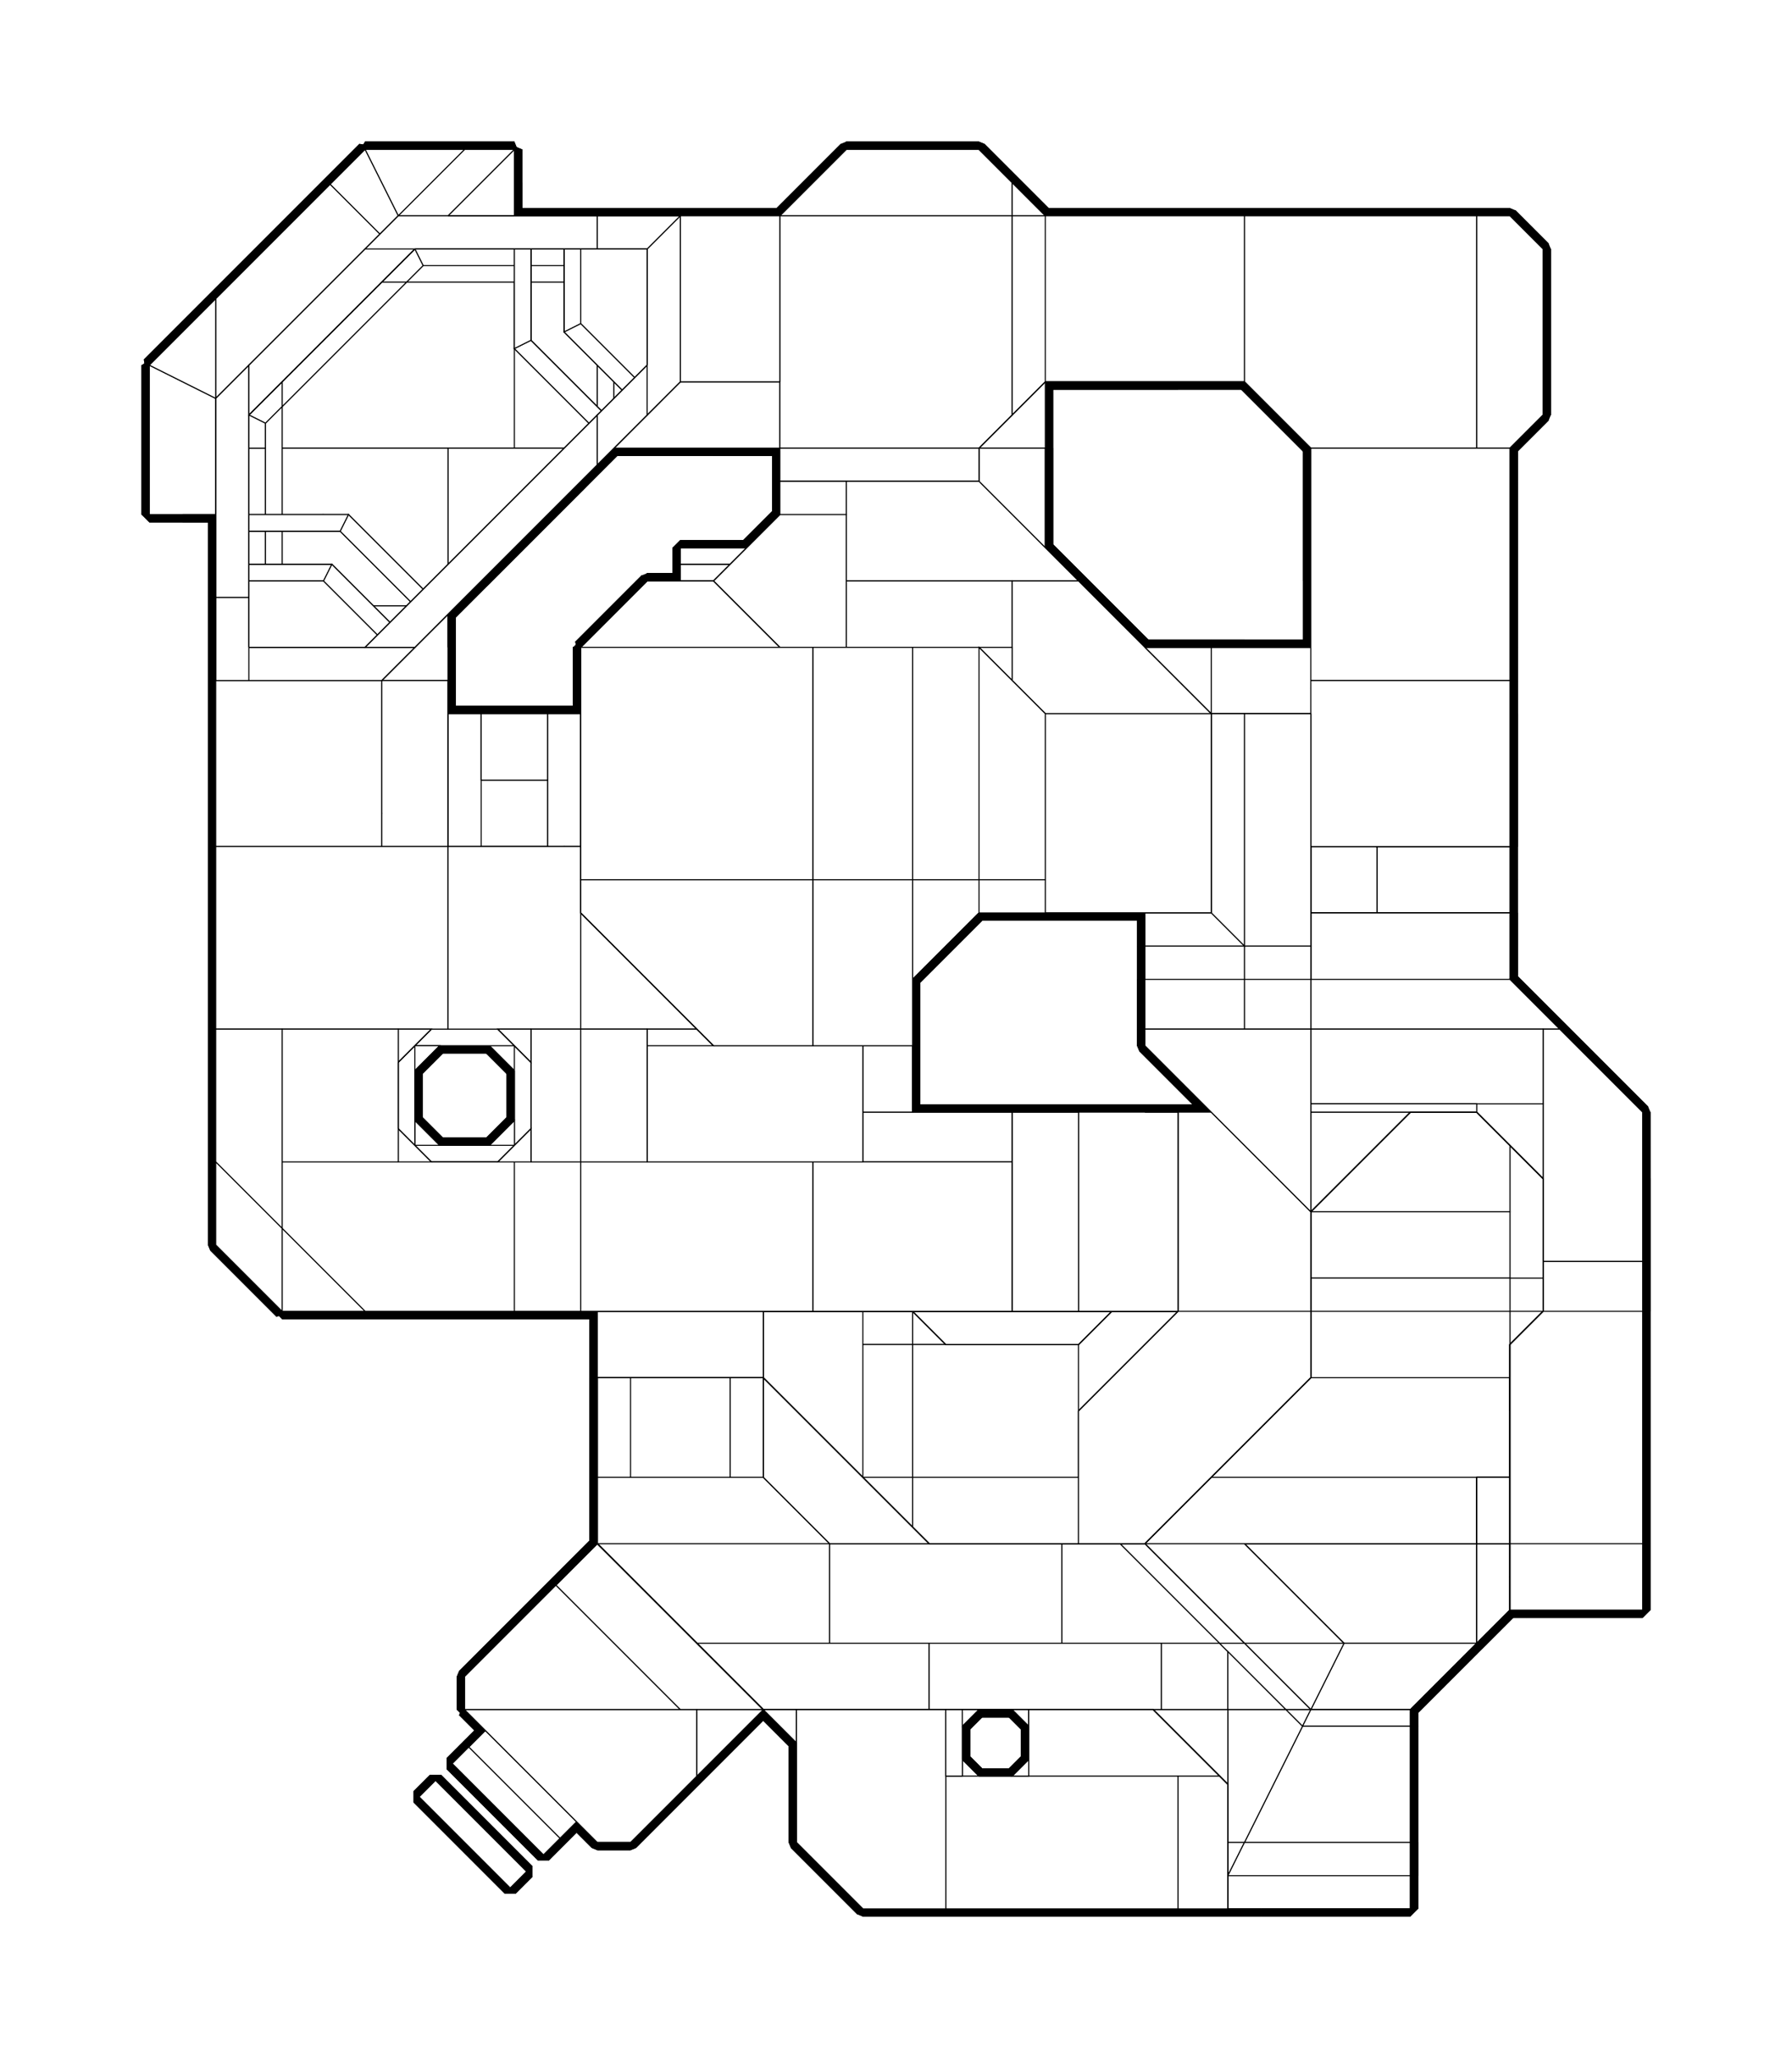 <?xml version="1.0" encoding="utf-8" ?>
<svg baseProfile="tiny" height="100%" version="1.2" viewBox="-496.0 -1040.0 1728.0 1984.0" width="100%" xmlns="http://www.w3.org/2000/svg" xmlns:ev="http://www.w3.org/2001/xml-events" xmlns:xlink="http://www.w3.org/1999/xlink"><defs><g id="bsp_ref"><polygon points="128,160 128,32 192,32 320,32 336,32 336,256 128,256" /><polygon points="336,256 336,384 336,448 192,448 128,384 128,256" /><polygon points="704,448 704,384 832,384 928,384 928,480 928,544 800,544" /><polygon points="560,448 416,448 336,448 336,384 544,384 560,384" /><polygon points="608,384 704,384 704,448 608,448 560,448 560,384" /><polygon points="992,480 928,544 928,480" /><polygon points="960,384 992,384 1024,384 1024,480 992,480 928,480 928,384" /><polygon points="384,256 416,256 544,256 544,384 336,384 336,256" /><polygon points="384,256 384,224 416,256" /><polygon points="560,384 544,384 544,256 608,192 608,320 608,384" /><polygon points="336,32 384,32 384,64 384,224 384,256 336,256" /><polygon points="960,320 992,352 992,384 960,384" /><polygon points="992,384 992,352 1024,352 1024,384" /><polygon points="608,320 608,192 608,96 832,96 832,320" /><polygon points="832,384 704,384 608,384 608,320 832,320" /><polygon points="864,96 960,192 960,320 832,320 832,96" /><polygon points="960,320 960,384 928,384 832,384 832,320" /><polygon points="960,320 960,320 992,352 992,352" /><polygon points="832,96 608,96 608,96 768,96 832,96" /><polygon points="1024,384 1024,352 1024,352 1024,480 1024,480" /><polygon points="704,448 704,448 608,448 608,448" /><polygon points="992,480 992,480 928,544 928,544" /><polygon points="128,32 128,32 128,0" /><polygon points="128,160 128,256 128,384 128,384 128,160" /><polygon points="384,64 384,64 384,224 384,224" /><polygon points="192,32 192,0 320,0 320,32" /><polygon points="128,32 128,0 192,0 192,32" /><polygon points="560,448 608,448 608,448 416,448 416,448" /><polygon points="128,160 128,32 128,0 192,0 320,0 336,0 336,256 336,384 336,448 192,448 128,384" /><polygon points="336,384 336,256 336,0 320,0 192,0 128,0 128,32 128,160 128,384 192,448 336,448" /><polygon points="928,544 800,544 704,448 928,448" /><polygon points="704,448 800,544 928,544 928,448" /><polygon points="416,448 608,448 704,448 928,448 928,384 608,384 544,384 336,384 336,448" /><polygon points="544,384 608,384 928,384 928,448 704,448 608,448 416,448 336,448 336,384" /><polygon points="992,480 992,384 960,384 928,384 928,448 928,544" /><polygon points="928,448 928,384 960,384 992,384 992,480 928,544" /><polygon points="416,256 384,256 336,256 336,384 544,384 544,256" /><polygon points="336,384 336,256 384,256 416,256 544,256 544,384" /><polygon points="416,256 384,224 384,256" /><polygon points="384,256 384,224 416,256" /><polygon points="544,384 544,256 608,192 608,384" /><polygon points="608,384 608,192 544,256 544,384" /><polygon points="384,224 384,64 384,32 384,0 336,0 336,256 384,256" /><polygon points="336,0 384,0 384,32 384,64 384,224 384,256 336,256" /><polygon points="992,384 992,352 1008,352 1008,480 992,480" /><polygon points="1008,352 992,352 992,384 992,480 1008,480" /><polygon points="992,384 992,352 960,320 960,384" /><polygon points="960,320 992,352 992,384 960,384" /><polygon points="928,384 960,384 960,320 960,192 864,96 832,96 768,96 608,96 608,192 608,384" /><polygon points="768,96 832,96 864,96 960,192 960,320 960,384 928,384 608,384 608,192 608,96" /><polygon points="1008,352 1008,352 1024,352 1024,352" /><polygon points="992,352 992,352 1008,352 1008,352" /><polygon points="1024,480 1024,480 1008,480 1008,480" /><polygon points="1008,352 1008,352 1008,480 1008,480" /><polygon points="1024,352 1024,352 1024,480 1024,480" /><polygon points="992,480 992,480 960,512 928,544 928,544 928,544" /><polygon points="704,448 704,448 608,448 608,448" /><polygon points="608,448 608,448 416,448 416,448" /><polygon points="384,64 384,32 384,32 384,224 384,224" /><polygon points="768,96 608,96 608,96 768,96" /><polygon points="128,160 128,384 128,384 128,160" /><polygon points="608,96 608,96 608,192 608,192" /><polygon points="1008,352 1024,352 1024,352 992,352 992,352" /><polygon points="960,320 960,320 960,192 960,192" /><polygon points="864,96 864,96 832,96 832,96" /><polygon points="960,192 960,192 864,96 864,96" /><polygon points="800,544 800,544 928,544 928,544" /><polygon points="704,448 704,448 800,544 800,544" /><polygon points="1008,480 992,480 992,480 1024,480 1024,480" /><polygon points="128,32 128,32 128,160 128,160" /><polygon points="544,256 544,256 416,256 416,256" /><polygon points="384,64 384,64 384,32 384,32" /><polygon points="384,32 384,32 384,0" /><polygon points="608,192 608,192 544,256 544,256" /><polygon points="416,256 416,256 384,224 384,224" /><polygon points="336,0 384,0 384,32 336,32 320,32 320,0" /><polygon points="416,448 336,448 192,448 192,448 336,448 416,448" /><polygon points="128,384 128,384 192,448 192,448" /><polygon points="800,544 800,544 928,544 928,544" /><polygon points="960,320 960,320 960,192 960,192" /><polygon points="960,320 960,320 960,320 992,352 992,352 960,320" /><polygon points="416,448 192,448 192,448 336,448 416,448" /><polygon points="608,448 608,448 416,448 416,448" /><polygon points="864,96 864,96 832,96 768,96 768,96" /><polygon points="960,192 960,192 864,96 864,96" /><polygon points="384,32 384,32 384,192 384,224 384,224" /><polygon points="768,96 608,96 608,96 640,96 768,96" /><polygon points="608,96 608,96 608,192 608,192" /><polygon points="544,256 544,256 416,256 416,256" /><polygon points="416,256 416,256 384,224 384,224" /><polygon points="608,192 608,192 544,256 544,256" /><polygon points="128,32 128,32 128,160 128,160" /><polygon points="128,160 128,384 128,384 128,224 128,192 128,160" /><polygon points="128,384 128,384 192,448 192,448" /><polygon points="704,448 800,544 704,544 608,448" /><polygon points="704,448 704,448 800,544 800,544" /><polygon points="928,544 864,608 768,608 800,544" /><polygon points="800,544 768,608 704,544" /><polygon points="768,608 768,608 704,544 704,544" /><polygon points="128,-48 128,-96 192,-96 192,0 128,0" /><polygon points="992,352 992,480 1008,480 1008,352" /><polygon points="144,-128 128,-96 64,-160 96,-176" /><polygon points="96,-384 96,-224 96,-176 64,-160 64,-192 64,-320 64,-352 64,-384" /><polygon points="64,-416 96,-400 96,-384 64,-384" /><polygon points="64,-416 128,-480 144,-448 96,-400" /><polygon points="160,-480 160,-496 288,-496 288,-480" /><polygon points="160,-496 160,-512 288,-512 288,-496" /><polygon points="352,-448 320,-448 144,-448 128,-480 160,-480 288,-480 320,-480 352,-480" /><polygon points="384,-480 368,-448 352,-448 352,-480" /><polygon points="352,-96 320,-96 192,-96 128,-96 144,-128 320,-128 352,-128" /><polygon points="368,-128 384,-96 352,-96 352,-128" /><polygon points="448,-384 448,-160 416,-176 416,-224 416,-384" /><polygon points="416,-400 448,-416 448,-384 416,-384" /><polygon points="416,-176 448,-160 384,-96 368,-128" /><polygon points="96,-224 96,-384 96,-400 144,-448 320,-448 320,-224" /><polygon points="320,-128 144,-128 96,-176 96,-224 320,-224" /><polygon points="416,-400 416,-384 416,-224 320,-224 320,-448 352,-448 368,-448" /><polygon points="416,-224 416,-176 368,-128 352,-128 320,-128 320,-224" /><polygon points="384,-480 448,-416 416,-400 368,-448" /><polygon points="160,-512 160,-496 160,-496 160,-512" /><polygon points="160,-496 160,-480 160,-480 160,-480 160,-496" /><polygon points="448,-416 448,-416 448,-384 448,-384" /><polygon points="288,-496 288,-512 288,-512 288,-496" /><polygon points="192,-96 320,-96 320,0 192,0" /><polygon points="320,-96 352,-96 384,-96 384,-32 384,0 336,0 320,0" /><polygon points="384,-96 384,-96 384,-96 384,-32 384,-32" /><polygon points="64,-160 -64,-160 -64,-192 64,-192" /><polygon points="64,-320 -64,-320 -64,-352 64,-352" /><polygon points="64,-192 -64,-192 -64,-320 64,-320" /><polygon points="1008,480 1008,480 992,480 992,480" /><polygon points="992,352 992,352 1008,352 1008,352" /><polygon points="992,480 992,352 1008,352 1008,480" /><polygon points="992,480 992,480 992,352 992,352" /><polygon points="1008,352 1008,352 1008,480 1008,480" /><polygon points="128,-480 128,-480 64,-416 64,-416" /><polygon points="384,-480 384,-480 352,-480 320,-480 320,-480" /><polygon points="448,-416 448,-416 448,-384 448,-384" /><polygon points="448,-384 448,-160 448,-160 448,-384" /><polygon points="448,-416 448,-416 384,-480 384,-480" /><polygon points="160,-496 160,-480 288,-480 288,-496" /><polygon points="56,-784 72,-768 0,-768 -104,-768 -88,-784" /><polygon points="56,-784 64,-800 96,-768 72,-768" /><polygon points="0,-800 64,-800 56,-784 -88,-784 -96,-800" /><polygon points="-128,-768 -96,-800 -88,-784 -104,-768" /><polygon points="96,-768 64,-800 64,-800" /><polygon points="0,-608 -64,-608 -224,-608 -224,-648 -104,-768 0,-768" /><polygon points="72,-768 80,-760 80,-616 72,-608 64,-608 0,-608 0,-768" /><polygon points="96,-768 80,-760 72,-768" /><polygon points="80,-616 96,-608 72,-608" /><polygon points="80,-760 96,-768 96,-608 80,-616" /><polygon points="-224,-672 -128,-768 -104,-768 -224,-648" /><polygon points="96,-768 96,-768 224,-768" /><polygon points="64,-160 64,-160 128,-96 128,-96" /><polygon points="384,-96 384,-96 448,-160 448,-160 448,-160" /><polygon points="160,-480 160,-480 128,-480 128,-480 128,-480" /><polygon points="992,480 992,480 1008,480 1008,480" /><polygon points="1024,352 1008,352 1008,480 1024,480" /><polygon points="1008,352 992,352 992,480 1008,480" /><polygon points="1008,352 1008,352 1008,480 1008,480" /><polygon points="992,480 960,512 960,512" /><polygon points="960,512 960,512 960,512 928,544 928,544" /><polygon points="960,288 960,320 960,320 960,192 960,192" /><polygon points="992,352 960,320 960,512 992,480" /><polygon points="416,448 384,448 336,448 192,448 192,448 416,448" /><polygon points="768,160 768,96 768,96 768,112 768,144 768,160" /><polygon points="960,288 768,288 768,288 960,288" /><polygon points="864,96 864,96 768,96 768,96" /><polygon points="960,192 864,96 768,96 768,160 768,224 768,288 960,288" /><polygon points="960,192 960,192 864,96 864,96" /><polygon points="384,32 384,32 384,144 384,192" /><polygon points="416,448 608,448 608,384 544,384 384,384 384,448" /><polygon points="608,448 672,384 608,384" /><polygon points="416,256 384,224 384,256" /><polygon points="544,384 544,256 416,256 384,256 384,384" /><polygon points="608,384 672,384 768,288 768,224 608,224 576,224 544,256 544,384" /><polygon points="768,224 768,160 640,160 608,160 608,192 608,224" /><polygon points="576,224 608,224 608,192" /><polygon points="576,224 544,256 416,256 384,224" /><polygon points="640,160 640,96 608,96 608,160" /><polygon points="640,96 640,160 640,160 640,144 640,112 640,96" /><polygon points="416,256 544,256 544,256 416,256" /><polygon points="608,160 608,96 608,96 608,192 608,192" /><polygon points="544,256 544,256 416,256 416,256" /><polygon points="416,256 416,256 384,224 384,224" /><polygon points="576,224 608,192 608,192 544,256 544,256" /><polygon points="128,-96 128,-96 128,-48 128,-48" /><polygon points="128,-48 128,-48 128,0 128,32 128,32 128,32 128,32 128,0 128,-32 128,-48" /><polygon points="128,32 128,32 128,160 128,160" /><polygon points="336,384 336,256 336,224 128,224 128,384 192,448 336,448" /><polygon points="384,384 336,384 336,448 384,448" /><polygon points="352,192 128,192 128,224 336,224 352,224" /><polygon points="384,224 384,192 352,192 352,224" /><polygon points="384,224 352,224 336,224 336,256 384,256" /><polygon points="384,256 336,256 336,384 384,384" /><polygon points="384,192 384,144 352,144 352,192" /><polygon points="128,384 128,384 192,448 192,448" /><polygon points="96,-608 64,-576 64,-600 72,-608" /><polygon points="72,-608 64,-600 64,-608" /><polygon points="64,-576 -32,-480 -64,-448 -64,-472 64,-600" /><polygon points="64,-600 -64,-472 -64,-608 0,-608 64,-608" /><polygon points="64,-576 64,-576 -32,-480 -32,-480" /><polygon points="-64,-472 -80,-456 -224,-456 -224,-608 -64,-608" /><polygon points="-64,-448 -80,-456 -64,-472" /><polygon points="-224,-456 -80,-456 -80,-384 -80,-232 -224,-232" /><polygon points="-80,-232 -80,-168 -88,-160 -224,-160 -224,-232" /><polygon points="-64,-384 -64,-352 -64,-320 -64,-192 -64,-160 -80,-168 -80,-232 -80,-384" /><polygon points="-80,-456 -64,-448 -64,-416 -64,-384 -80,-384" /><polygon points="-80,-168 -64,-160 -88,-160" /><polygon points="-224,-112 -224,-128 -96,-128 -96,-112" /><polygon points="-224,-128 -216,-144 -104,-144 -96,-128" /><polygon points="-64,-160 -96,-128 -104,-144 -88,-160" /><polygon points="-224,-152 -216,-144 -224,-128" /><polygon points="-88,-160 -104,-144 -216,-144 -224,-152 -224,-160" /><polygon points="-96,-128 -96,-128 -96,-112 -96,-112" /><polygon points="-224,-112 -224,-96 -224,-96 -224,-112" /><polygon points="-224,-96 -224,-112 -96,-112 -96,-96" /><polygon points="-256,-384 -256,-160 -256,-160 -256,-384" /><polygon points="-256,-160 -240,-168 -224,-152 -224,-128" /><polygon points="-240,-384 -240,-456 -224,-456 -224,-232 -240,-232" /><polygon points="-224,-232 -224,-160 -224,-152 -240,-168 -240,-232" /><polygon points="-256,-640 -224,-672 -224,-648 -240,-632" /><polygon points="-240,-384 -240,-232 -240,-168 -256,-160 -256,-384" /><polygon points="-240,-608 -240,-456 -240,-384 -256,-384 -256,-544 -256,-608" /><polygon points="-256,-640 -240,-632 -240,-608 -256,-608" /><polygon points="-224,-608 -224,-456 -240,-456 -240,-608 -240,-632 -224,-648" /><polygon points="160,-480 160,-480 160,-496 160,-496" /><polygon points="288,-496 288,-496 288,-480 288,-480" /><polygon points="160,-480 160,-496 288,-496 288,-480" /><polygon points="288,-480 288,-480 160,-480 160,-480" /><polygon points="160,-496 160,-496 288,-496 288,-496" /><polygon points="384,-480 384,-480 320,-480 320,-480" /><polygon points="384,-480 392,-496 390,-480" /><polygon points="448,-384 448,-200 448,-160 448,-160 448,-160 448,-384" /><polygon points="448,-200 448,-384 448,-416 464,-424 464,-384 464,-200" /><polygon points="384,-480 390,-480 408,-480 448,-440 448,-416" /><polygon points="448,-416 448,-416 384,-480 384,-480" /><polygon points="-96,-800 -96,-800 -128,-768 -224,-672 -256,-640 -256,-640" /><polygon points="64,-800 64,-800 0,-800 0,-800" /><polygon points="0,-800 0,-800 -96,-800 -96,-800" /><polygon points="-256,-640 -256,-544 -272,-544 -272,-624" /><polygon points="960,320 960,320 960,384 960,448 960,512 960,512" /><polygon points="384,-96 384,-96 384,-96 384,-32 384,-32 384,-32 384,-32 384,-32" /><polygon points="-256,-384 -256,-160 -256,-160 -256,-384" /><polygon points="-256,-544 -256,-544 -272,-544" /><polygon points="-256,-544 -256,-544 -256,-384 -256,-384" /><polygon points="-256,-640 -256,-640 -256,-608 -256,-544 -256,-544" /><polygon points="-256,-160 -256,-160 -224,-128" /><polygon points="-96,-800 -104,-816 -80,-816" /><polygon points="320,-496 320,-480 320,-480 320,-520" /><polygon points="320,-496 320,-520 320,-528" /><polygon points="392,-496 408,-480 390,-480" /><polygon points="392,-496 408,-528 424,-512 456,-480 448,-480 408,-480" /><polygon points="392,-496 384,-480 320,-480 320,-496" /><polygon points="448,-440 464,-424 448,-416" /><polygon points="464,-384 464,-424 496,-428 496,-384" /><polygon points="464,-160 448,-160 448,-200 464,-200" /><polygon points="464,-424 496,-440 496,-428" /><polygon points="448,-440 408,-480 448,-480" /><polygon points="0,-816 0,-800 -96,-800 -80,-816" /><polygon points="0,-896 0,-816 -80,-816" /><polygon points="0,-896 0,-896 0,-896 0,-832 0,-816" /><polygon points="0,-800 0,-800 0,-816" /><polygon points="0,-800 0,-800 48,-800 64,-800 64,-800 0,-800" /><polygon points="992,96 1088,96 1088,128 1088,192 1088,224 992,224" /><polygon points="384,0 384,32 384,32 384,32 384,32 384,0 384,-32 384,-32 384,-32" /><polygon points="768,96 768,96 640,96 640,96" /><polygon points="640,144 640,160 768,160 768,144" /><polygon points="640,96 640,112 768,112 768,96" /><polygon points="640,160 640,160 768,160 768,160" /><polygon points="128,-48 128,-48 128,-72 128,-96 128,-96 128,-48" /><polygon points="192,0 160,-32 128,-32 128,0" /><polygon points="352,0 384,0 384,-32 352,-32 320,0" /><polygon points="352,0 320,0 192,0 128,0 128,32 352,32" /><polygon points="384,32 384,0 352,0 352,32" /><polygon points="352,-32 352,-32 320,0 320,0" /><polygon points="192,0 320,0 320,0 192,0" /><polygon points="128,144 128,32 128,32 128,160 128,192" /><polygon points="352,32 128,32 128,144 352,144" /><polygon points="384,144 384,32 352,32 352,144" /><polygon points="352,144 128,144 128,192 352,192" /><polygon points="-272,-544 -256,-544 -256,-544 -256,-544 -288,-544 -288,-544" /><polygon points="-288,-544 -272,-544 -288,-544" /><polygon points="-272,-624 -272,-544 -288,-544 -288,-608" /><polygon points="-112,-832 -104,-816 -272,-648 -288,-656" /><polygon points="0,-896 -80,-816 -104,-816 -112,-832 -48,-896" /><polygon points="-288,-656 -272,-648 -272,-624 -288,-608" /><polygon points="-104,-816 -96,-800 -256,-640 -272,-648" /><polygon points="-272,-648 -256,-640 -272,-624" /><polygon points="-144,-896 -112,-832 -288,-656 -288,-752" /><polygon points="-112,-832 -144,-896 -48,-896" /><polygon points="-352,-544 -352,-688 -288,-656 -288,-608 -288,-544" /><polygon points="-288,-656 -352,-688 -288,-752" /><polygon points="-224,-128 -224,-112 -96,-112 -96,-128" /><polygon points="0,-896 0,-896 -48,-896 -144,-896 -144,-896" /><polygon points="-352,-688 -352,-688 -352,-544 -352,-544" /><polygon points="-144,-896 -144,-896 -288,-752 -352,-688 -352,-688" /><polygon points="768,608 768,608 864,608 864,608" /><polygon points="192,-608 192,-608 224,-608" /><polygon points="192,-608 192,-608 192,-608 160,-608 160,-608 192,-608" /><polygon points="640,-672 512,-672 512,-768 512,-832 544,-832 704,-832 704,-672" /><polygon points="320,-832 320,-768 256,-768" /><polygon points="320,-832 512,-832 512,-768 320,-768" /><polygon points="512,-768 512,-672 512,-608 448,-608 320,-608 320,-768" /><polygon points="256,-768 320,-768 320,-608 256,-608 240,-608 240,-768" /><polygon points="224,-608 224,-768 240,-768 240,-608" /><polygon points="224,-768 224,-608 192,-608 160,-608 96,-608 96,-768" /><polygon points="64,-352 64,-416 64,-416 64,-416 64,-384 64,-352" /><polygon points="768,-416 800,-416 928,-416 960,-416 960,-320 960,-192 768,-192" /><polygon points="960,-192 960,-96 768,-96 768,-160 768,-192" /><polygon points="768,-160 768,-160 672,-160 672,-160" /><polygon points="496,-160 488,-160 464,-160" /><polygon points="448,-160 448,-160 464,-160 488,-160" /><polygon points="496,-245.333 496,-384 496,-428 496,-440 554.667,-469.333 608,-416 608,-245.333" /><polygon points="608,-192 608,-160 496,-160 496,-245.333 608,-245.333" /><polygon points="704,-416 768,-416 768,-192 608,-192 608,-245.333 608,-416" /><polygon points="768,-192 768,-160 672,-160 608,-160 608,-192" /><polygon points="456,-480 424,-512 512,-512 554.667,-469.333 496,-440" /><polygon points="408,-528 448,-608 512,-608 512,-512 424,-512" /><polygon points="448,-608 408,-528 320,-528 320,-608" /><polygon points="554.667,-469.333 512,-512 512,-512 608,-416 608,-416" /><polygon points="408,-528 392,-496 320,-496 320,-528" /><polygon points="496,-245.333 496,-160 464,-160 464,-200 464,-384 496,-384" /><polygon points="456,-480 496,-440 464,-424 448,-440 448,-480" /><polygon points="320,-480 320,-480 320,-480 320,-480 288,-480 288,-480" /><polygon points="288,-480 288,-480 288,-496 288,-496" /><polygon points="288,-496 288,-512 160,-512 160,-496" /><polygon points="192,-480 256,-480 288,-480 288,-496 160,-496 160,-480" /><polygon points="160,-496 160,-496 288,-496 288,-496" /><polygon points="288,-496 288,-496 160,-496 160,-496" /><polygon points="288,-512 288,-512 160,-512 160,-512" /><polygon points="992,192 992,96 992,96 992,224 992,224" /><polygon points="960,512 960,512 928,544 928,544" /><polygon points="960,320 960,320 960,320 960,288 960,288" /><polygon points="992,192 992,224 960,224 960,192" /><polygon points="960,224 992,224 960,256" /><polygon points="960,128 960,64 992,96 992,192 960,192" /><polygon points="768,112 768,128 768,144 768,144 768,112" /><polygon points="960,-96 960,64 960,128 768,128 768,112 768,96 768,32 768,-32 768,-96" /><polygon points="960,128 960,192 768,192 768,160 768,144 768,128" /><polygon points="960,224 768,224 768,192 960,192" /><polygon points="768,288 768,224 960,224 960,256 960,288" /><polygon points="928,384 928,448 960,448 960,384" /><polygon points="768,288 768,288 672,384 608,448 608,448" /><polygon points="608,32 384,32 384,32 608,32" /><polygon points="608,160 384,160 384,72 384,32 608,32" /><polygon points="640,32 640,96 640,112 640,144 640,160 608,160 608,32" /><polygon points="640,160 640,144 768,144 768,160" /><polygon points="640,96 640,32 704,32 768,32 768,96" /><polygon points="640,112 640,96 768,96 768,112" /><polygon points="608,224 576,224 384,224 384,184 384,160 608,160" /><polygon points="640,160 768,160 768,192 768,224 704,224 608,224 608,160" /><polygon points="544,256 576,224 384,224 416,256" /><polygon points="704,224 704,224 608,224 608,224" /><polygon points="576,224 576,224 384,224 384,224" /><polygon points="640,144 640,112 640,112 640,144" /><polygon points="768,112 768,112 640,112 640,112" /><polygon points="640,144 640,144 768,144 768,144" /><polygon points="384,224 384,224 416,256 416,256" /><polygon points="544,256 544,256 576,224 576,224" /><polygon points="128,-32 128,-32 128,-48 128,-48 128,-32" /><polygon points="352,-32 352,-32 384,-32 384,-32" /><polygon points="352,-32 352,-32 336,-16 320,0 320,0 320,0" /><polygon points="192,0 320,0 320,32 192,32" /><polygon points="128,-32 128,-32 160,-32 160,-32" /><polygon points="160,-32 160,-32 192,0 192,0" /><polygon points="336,48 360,72 336,72" /><polygon points="336,72 360,72 384,72 384,160 384,184 344,184 336,184" /><polygon points="192,32 320,32 336,48 336,72 336,184 192,184" /><polygon points="336,184 344,184 344,184 336,184 256,184 240,184 192,184 192,184" /><polygon points="704,544 608,448 608,448 608,448 704,544" /><polygon points="-64,-352 -64,-352 -64,-384 -64,-416 -64,-416" /><polygon points="64,-352 64,-352 -64,-352 -64,-352" /><polygon points="864,608 864,608 928,544 928,544 928,544" /><polygon points="768,608 768,608 704,544 704,544" /><polygon points="-352,-544 -352,-544 -288,-544 -288,-544 -288,-544 -320,-544 -352,-544" /><polygon points="-224,-112 -224,-112 -224,-128 -224,-128" /><polygon points="-96,-128 -96,-128 -96,-112 -96,-112" /><polygon points="-224,-112 -224,-128 -96,-128 -96,-112" /><polygon points="-224,-128 -224,-128 -96,-128 -96,-128" /><polygon points="-96,-112 -96,-112 -224,-112 -224,-112" /><polygon points="768,-480 768,-608 800,-608 800,-416 768,-416" /><polygon points="512,-512 512,-512 512,-608 512,-608" /><polygon points="704,-416 704,-416 608,-416 608,-416" /><polygon points="512,-512 512,-512 608,-416 608,-416" /><polygon points="960,448 960,448 960,512 960,512 960,512 960,448" /><polygon points="960,448 960,448 928,448 928,448" /><polygon points="928,448 928,384 960,384 960,448" /><polygon points="928,384 928,384 960,384 960,384" /><polygon points="928,448 928,448 928,384 928,384" /><polygon points="64,-576 64,-576 -32,-480 -32,-480" /><polygon points="768,608 768,608 864,608 864,608" /><polygon points="616,608 616,608 528,608 528,608" /><polygon points="0,-896 0,-896 0,-864 0,-832 0,-832" /><polygon points="704,-768 704,-672 704,-672 704,-832 704,-832" /><polygon points="704,-672 704,-672 704,-672 704,-672 640,-672 640,-672 640,-672 704,-672" /><polygon points="64,-384 64,-352 64,-160 64,-160 64,-384" /><polygon points="64,-384 64,-416 64,-416 64,-352 64,-352" /><polygon points="528,448 304,448 304,448 400,448 528,448" /><polygon points="768,224 768,224 768,288 768,288" /><polygon points="768,288 768,288 608,448 608,448" /><polygon points="704,224 704,224 640,224 608,224 608,224" /><polygon points="608,224 384,224 384,224 576,224 608,224" /><polygon points="768,224 768,224 704,224 704,224 704,224 768,224" /><polygon points="80,448 80,384 112,384 208,384 240,384 304,448" /><polygon points="680,544 584,448 608,448 704,544" /><polygon points="304,544 176,544 80,448 304,448" /><polygon points="528,544 400,544 304,544 304,448 528,448" /><polygon points="584,448 680,544 624,544 528,544 528,448" /><polygon points="704,544 608,448 608,448 704,544" /><polygon points="-224,-112 -224,-112 -96,-112 -96,-112" /><polygon points="-96,-112 -96,-112 -224,-112 -224,-112" /><polygon points="32,-160 -32,-160 -64,-160 -64,-160 64,-160 64,-160 64,-160" /><polygon points="-64,-416 -64,-416 -64,-384 -64,-384" /><polygon points="-64,-384 -64,-352 -64,-352 -64,-416 -64,-416" /><polygon points="-32,-352 32,-352 64,-352 64,-352 -64,-352 -64,-352" /><polygon points="32,-352 32,-288 32,-224 32,-160 64,-160 64,-352" /><polygon points="-32,-224 -32,-160 32,-160 32,-224" /><polygon points="-32,-288 -32,-224 32,-224 32,-288" /><polygon points="-64,-352 -64,-160 -32,-160 -32,-224 -32,-288 -32,-352" /><polygon points="-32,-352 -32,-288 32,-288 32,-352" /><polygon points="-224,-128 -224,-128 -224,-112 -224,-112" /><polygon points="-96,-128 -64,-160 -96,-160" /><polygon points="-64,-160 -64,-160 -96,-128 -96,-128 -64,-160" /><polygon points="-224,-128 -224,-112 -96,-112 -96,-128" /><polygon points="-224,-128 -96,-128 -96,-160 -224,-160" /><polygon points="-224,-128 -256,-160 -256,-160 -224,-128" /><polygon points="-96,-112 -96,-96 -96,-96 -96,-112" /><polygon points="-224,-112 -224,-96 -96,-96 -96,-112" /><polygon points="-224,-96 -224,-96 -96,-96 -96,-96" /><polygon points="400,608 304,608 240,608 176,544 304,544 400,544" /><polygon points="624,608 616,608 528,608 400,608 400,544 528,544 624,544" /><polygon points="680,544 688,552 688,608 624,608 624,544" /><polygon points="768,608 744,608 688,552 680,544 704,544" /><polygon points="688,552 744,608 688,608" /><polygon points="928,544 864,608 864,608 928,544" /><polygon points="176,544 240,608 176,608 160,608 40,488 80,448" /><polygon points="160,608 -48,608 -48,576 40,488" /><polygon points="40,488 -48,576 -48,576 40,488" /><polygon points="768,608 760,624 744,608" /><polygon points="760,624 768,608 864,608 864,624" /><polygon points="704,736 760,624 864,624 864,736" /><polygon points="744,608 760,624 704,736 688,736 688,680 688,608" /><polygon points="864,624 864,608 864,608 864,632 864,768 864,768 864,736" /><polygon points="272,640 240,608 304,608" /><polygon points="616,608 624,608 688,608 688,680" /><polygon points="176,672 112,736 80,736 60,716 -28,628 -48,608 160,608 176,608" /><polygon points="240,608 176,672 176,608" /><polygon points="688,736 688,768 688,768" /><polygon points="704,736 688,768 688,736" /><polygon points="688,768 704,736 864,736 864,768" /><polygon points="-44,644 -28,628 60,716 44,732" /><polygon points="44,732 60,716 60,716 44,732" /><polygon points="-60,660 -44,644 44,732 28,748" /><polygon points="44,732 44,732 28,748 28,748" /><polygon points="-44,644 -60,660 -60,660 -44,644" /><polygon points="112,384 112,384 80,384 80,384" /><polygon points="240,384 240,384 208,384 208,384" /><polygon points="208,384 208,384 112,384 112,384" /><polygon points="736,-832 704,-832 512,-832 512,-832 704,-832 736,-832" /><polygon points="704,-672 704,-672 704,-768 704,-768" /><polygon points="928,-608 800,-608 768,-608 776,-624 944,-624 952,-624 960,-608" /><polygon points="952,-624 976,-648 992,-640 960,-608" /><polygon points="960,-832 992,-800 976,-792 952,-816" /><polygon points="704,-768 704,-832 720,-816 720,-680 704,-672" /><polygon points="944,-624 776,-624 720,-680 720,-816 928,-816 944,-816" /><polygon points="952,-816 976,-792 976,-648 952,-624 944,-624 944,-816" /><polygon points="704,-672 720,-680 776,-624 768,-608" /><polygon points="976,-792 992,-800 992,-640 976,-648" /><polygon points="928,-816 720,-816 704,-832 736,-832 928,-832" /><polygon points="960,-832 952,-816 944,-816 928,-816 928,-832" /><polygon points="64,-416 64,-416 64,-384 64,-384" /><polygon points="64,-384 64,-160 64,-160 64,-384" /><polygon points="960,-608 960,-608 960,-576 960,-544 960,-544" /><polygon points="768,-480 768,-480 768,-544 768,-608 768,-608 768,-480" /><polygon points="768,-480 768,-480 768,-416 768,-416" /><polygon points="800,-608 928,-608 928,-416 800,-416" /><polygon points="928,-608 960,-608 960,-544 960,-416 928,-416" /><polygon points="-256,-384 -256,-160 -256,-160 -256,-384" /><polygon points="-256,-544 -256,-544 -256,-544 -256,-384 -256,-384" /><polygon points="-64,-384 -64,-160 -64,-160 -64,-352 -64,-384" /><polygon points="-64,-416 -64,-416 -64,-384 -64,-384" /><polygon points="-256,-160 -224,-128 -224,-160" /><polygon points="-4,780 12,764 -76,676 -92,692" /><polygon points="-48,-896 0,-896 0,-896 0,-896 -144,-896 -144,-896" /><polygon points="-352,-688 -352,-688 -352,-544 -352,-544" /><polygon points="1088,96 1088,96 1088,128 1088,128 1088,128 1088,96" /><polygon points="-288,-752 -177.608,-862.392 -144,-896 -144,-896 -352,-688 -352,-688" /><polygon points="192,-608 192,-608 224,-608 240,-608 256,-608 256,-608" /><polygon points="512,-608 512,-608 512,-608 512,-672 512,-672" /><polygon points="704,-672 704,-672 768,-608 768,-608" /><polygon points="576,-672 512,-672 512,-672 640,-672 640,-672" /><polygon points="128,-480 128,-480 128,-480 64,-416 64,-416 64,-416 64,-416 64,-416" /><polygon points="960,-320 960,-128 960,-96 960,-96 960,-192 960,-320" /><polygon points="960,-544 960,-352 960,-320 960,-320 960,-416 960,-544" /><polygon points="960,-608 960,-608 960,-576 960,-576" /><polygon points="768,-416 768,-416 768,-416 768,-416 768,-480 768,-480 768,-480 768,-480 768,-416" /><polygon points="768,-128 768,-160 768,-160 768,-96 768,-96" /><polygon points="960,-128 768,-128 768,-96 960,-96" /><polygon points="768,-160 768,-160 736,-160 672,-160 672,-160" /><polygon points="672,-160 448,-160 448,-160 488,-160 496,-160 608,-160 672,-160" /><polygon points="512,-512 512,-512 512,-608 512,-608" /><polygon points="768,-416 768,-416 768,-416 704,-416 704,-416 704,-416" /><polygon points="704,-416 704,-416 608,-416 608,-416" /><polygon points="512,-512 512,-512 544,-480 592,-432 608,-416 608,-416" /><polygon points="256,-480 256,-480 320,-480 320,-480 288,-480 256,-480" /><polygon points="192,-480 256,-480 256,-480 192,-480" /><polygon points="128,-480 128,-480 160,-480 160,-480 160,-480 128,-480" /><polygon points="992,224 992,224 992,224 1088,224 1088,224" /><polygon points="1088,96 1088,96 992,96 992,96 992,96" /><polygon points="960,-96 960,32 960,40 960,64 960,64 960,-96" /><polygon points="960,256 960,256 960,288 960,288" /><polygon points="960,288 960,384 960,384 960,384 960,320 960,288 960,256 960,256" /><polygon points="960,384 960,448 960,448 960,384" /><polygon points="992,96 992,96 960,64 960,64" /><polygon points="960,256 960,256 992,224 992,224" /><polygon points="768,-32 768,-32 768,32 768,32" /><polygon points="768,-96 768,-96 768,-32 768,-32" /><polygon points="768,-32 768,-96 768,-96 768,32 768,32" /><polygon points="768,-96 768,-32 768,32 864,32 928,32 952,32 960,32 960,-96" /><polygon points="960,40 952,32 928,32 960,64" /><polygon points="768,128 864,32 768,32" /><polygon points="952,32 960,40 960,32" /><polygon points="960,64 928,32 928,32 960,64" /><polygon points="384,72 384,184 384,224 384,224 384,32 384,32" /><polygon points="384,32 384,32 384,72 384,72" /><polygon points="384,184 384,184 384,224 384,224 384,224" /><polygon points="640,32 672,32 704,32 704,32 640,32 608,32 608,32" /><polygon points="768,32 768,32 704,32 704,32" /><polygon points="608,32 384,32 384,32 384,32 544,32 608,32" /><polygon points="608,-96 768,-96 768,-32 768,32 704,32 672,32 608,-32" /><polygon points="672,32 672,32 608,-32 608,-32" /><polygon points="640,224 640,224 608,224 608,224" /><polygon points="608,224 384,224 384,224 608,224" /><polygon points="704,32 672,32 640,32 640,224 704,224 768,224 768,128 768,32" /><polygon points="192,0 192,0 192,32 192,32" /><polygon points="320,32 320,32 320,0 320,0" /><polygon points="192,0 192,32 256,32 320,32 320,0" /><polygon points="192,0 192,0 176,-16 160,-32 160,-32 192,0" /><polygon points="80,288 80,224 80,160 112,160 112,384 80,384" /><polygon points="192,160 192,32 192,32 192,184 192,184" /><polygon points="344,184 344,184 384,184 384,184" /><polygon points="192,160 240,160 256,144 256,32 192,32" /><polygon points="192,160 192,184 240,184 240,160" /><polygon points="256,184 256,144 240,160 240,184" /><polygon points="336,184 336,72 336,48 320,32 256,32 256,144 256,184" /><polygon points="336,184 344,184 384,184 384,72 360,72 336,72" /><polygon points="336,72 360,72 336,48" /><polygon points="384,72 384,72 360,72 360,72" /><polygon points="336,48 360,72 360,72 336,48 320,32 320,32" /><polygon points="864,768 864,768 864,736" /><polygon points="688,768 688,768 864,768 864,768" /><polygon points="544,-832 704,-832 704,-832 544,-832" /><polygon points="544,-832 512,-832 512,-768 704,-768 704,-832" /><polygon points="-92,692 -76,676 12,764 -4,780" /><polygon points="-76,676 -76,676 12,764 12,764" /><polygon points="12,764 12,764 -4,780 -4,780" /><polygon points="-4,780 -4,780 -92,692 -92,692" /><polygon points="-92,692 -92,692 -76,676 -76,676" /><polygon points="1088,128 1088,192 1088,192 1088,128" /><polygon points="1088,192 1088,192 1088,224 1088,224 1088,224 1088,192" /><polygon points="512,-832 544,-832 544,-832 512,-832 320,-832 320,-832" /><polygon points="160,-608 96,-608 96,-608 160,-608" /><polygon points="256,-608 256,-608 256,-608 320,-608 320,-608" /><polygon points="192,-608 192,-608 256,-608 256,-608" /><polygon points="512,-768 512,-672 512,-672 512,-768" /><polygon points="512,-608 512,-608 512,-672 512,-672" /><polygon points="512,-768 512,-768 704,-768 704,-768" /><polygon points="512,-672 512,-768 512,-832 320,-832 320,-608 512,-608" /><polygon points="320,-832 256,-768 256,-672 256,-608 320,-608" /><polygon points="48,-720 64,-728 64,-768 64,-800 48,-800" /><polygon points="96,-768 64,-768 64,-728 140,-652 160,-672 160,-768" /><polygon points="64,-800 64,-768 96,-768" /><polygon points="160,-608 192,-608 256,-608 256,-672 160,-672 140,-652 128,-640 96,-608" /><polygon points="140,-652 64,-728 48,-720 128,-640" /><polygon points="160,-768 160,-672 256,-672 256,-768" /><polygon points="48,-720 48,-720 128,-640 128,-640 128,-640" /><polygon points="0,-832 0,-800 0,-800 0,-816 0,-832" /><polygon points="160,-768 256,-768 256,-768 240,-768 224,-768 96,-768 96,-768" /><polygon points="64,-800 96,-768 96,-768 96,-768 64,-800" /><polygon points="320,-832 320,-832 256,-768 256,-768" /><polygon points="64,-384 64,-160 64,-160 64,-224 64,-384" /><polygon points="64,-416 64,-416 64,-416 64,-384 64,-384" /><polygon points="64,-576 64,-576 64,-576 96,-608 96,-608" /><polygon points="64,-416 64,-416 64,-416 64,-416 128,-480 128,-480 128,-480 128,-480 64,-416" /><polygon points="768,-96 768,-96 608,-96 608,-96" /><polygon points="960,-608 960,-608 960,-576 960,-576" /><polygon points="960,-352 960,-224 960,-160 960,-128 960,-320 960,-352" /><polygon points="960,-576 960,-352 960,-352 960,-544 960,-576" /><polygon points="128,-96 64,-160 64,-160 64,-160 64,-160 128,-96" /><polygon points="768,-160 768,-160 768,-128" /><polygon points="832,-352 768,-416 768,-352" /><polygon points="832,-160 832,-224 832,-352 768,-352 768,-160" /><polygon points="960,-352 936,-328 936,-248 960,-224" /><polygon points="832,-352 856,-328 936,-328 960,-352" /><polygon points="856,-328 832,-352 832,-224 856,-248" /><polygon points="960,-224 936,-248 856,-248 832,-224" /><polygon points="832,-224 832,-160 960,-160 960,-224" /><polygon points="768,-96 768,-160 832,-160 960,-160 960,-96" /><polygon points="832,-160 768,-160 768,-160 960,-160 960,-160" /><polygon points="832,-160 768,-160 768,-128 960,-128 960,-160" /><polygon points="264,-432 216,-480 192,-480 256,-416" /><polygon points="440,-480 320,-480 256,-480 216,-480 264,-432 440,-432" /><polygon points="480,-432 592,-432 544,-480 440,-480 440,-432" /><polygon points="480,-432 440,-432 264,-432 256,-416 448,-416 480,-416" /><polygon points="608,-416 592,-432 480,-432 480,-416" /><polygon points="736,-352 672,-352 512,-352 512,-160 672,-160 736,-160" /><polygon points="768,-352 736,-352 736,-160 768,-160" /><polygon points="672,-416 608,-416 480,-416 448,-416 512,-352 672,-352" /><polygon points="768,-416 704,-416 672,-416 672,-352 736,-352 768,-352" /><polygon points="440,-480 544,-480 512,-512 320,-512 320,-480" /><polygon points="320,-608 320,-512 512,-512 512,-608" /><polygon points="448,-160 512,-160 512,-160 512,-160 512,-160 448,-160" /><polygon points="320,-512 320,-608 320,-608 320,-528 320,-520 320,-480 320,-480" /><polygon points="672,-160 512,-160 448,-160 448,-160 672,-160" /><polygon points="512,-512 512,-512 512,-608 512,-608" /><polygon points="768,-416 768,-416 704,-416 704,-416" /><polygon points="672,-416 704,-416 704,-416 608,-416 608,-416" /><polygon points="384,-96 384,-96 384,-96 448,-160 448,-160 448,-160 448,-160 448,-160" /><polygon points="216,-480 256,-480 256,-480 192,-480 192,-480" /><polygon points="160,-480 192,-480 192,-480 192,-480 160,-480" /><polygon points="672,32 672,32 704,32 768,32 768,32" /><polygon points="608,-96 608,-96 608,-32 608,-32" /><polygon points="768,-96 608,-96 608,-32 672,32 768,32" /><polygon points="128,-96 128,-72 168,-32 184,-16 192,-32" /><polygon points="128,-72 128,-48 128,-32 160,-32 168,-32" /><polygon points="336,-16 352,-32 192,-32 184,-16" /><polygon points="320,0 336,-16 184,-16 176,-16 192,0" /><polygon points="184,-16 168,-32 160,-32 176,-16" /><polygon points="352,-32 384,-32 384,-32 192,-32 192,-32" /><polygon points="128,-96 192,-32 192,-32 128,-96" /><polygon points="384,-32 352,-32 352,-32 384,-32" /><polygon points="192,0 192,0 320,0 320,0" /><polygon points="160,-32 128,-32 128,-32 160,-32" /><polygon points="384,224 384,224 336,224" /><polygon points="-184,-480 -176,-496 -256,-496 -256,-480" /><polygon points="-64,-384 -64,-416 -64,-448 -96,-416 -108,-404 -128,-384" /><polygon points="-108,-404 -184,-480 -256,-480 -256,-384 -128,-384" /><polygon points="-96,-416 -176,-496 -184,-480 -108,-404" /><polygon points="-256,-160 -64,-160 -64,-384 -128,-384 -256,-384" /><polygon points="64,-576 64,-576 -32,-480 -32,-480" /><polygon points="-96,-416 -64,-448 -64,-448 -76,-436 -96,-416" /><polygon points="-256,-480 -256,-496 -256,-512 -256,-544 -256,-544 -256,-384 -256,-384" /><polygon points="-256,-160 -256,-160 -224,-160 -96,-160 -64,-160 -64,-160" /><polygon points="-64,-384 -64,-160 -64,-160 -64,-384" /><polygon points="-64,-416 -64,-416 -64,-416 -64,-416 -64,-416 -64,-448 -64,-448" /><polygon points="-64,-448 -64,-448 -32,-480 -32,-480 -32,-480" /><polygon points="-320,-544 -288,-544 -288,-656 -352,-688 -352,-544" /><polygon points="-44,644 -44,644 44,732 44,732" /><polygon points="44,732 44,732 -44,644 -44,644" /><polygon points="-48,608 -48,608 -28,628 -28,628" /><polygon points="60,716 60,716 80,736 80,736" /><polygon points="16,-800 48,-800 48,-800 0,-800 0,-800" /><polygon points="16,-688 0,-704 0,-704 96,-608 96,-608" /><polygon points="108,-620 96,-608 96,-608 128,-640 128,-640" /><polygon points="108,-620 128,-640 128,-640 108,-620" /><polygon points="16,-712 16,-688 96,-608 108,-620" /><polygon points="16,-712 0,-704 16,-688" /><polygon points="0,-800 0,-704 16,-712 16,-800" /><polygon points="96,-608 96,-608 96,-608 96,-608 80,-592 64,-576 64,-576 64,-576 96,-608" /><polygon points="888,-328 904,-328 936,-328 936,-328 856,-328 856,-328" /><polygon points="888,-328 856,-328 856,-328 888,-328" /><polygon points="904,-248 936,-248 936,-248 904,-248" /><polygon points="904,-248 888,-248 856,-248 856,-248 936,-248 936,-248" /><polygon points="888,-328 888,-248 904,-248 904,-328" /><polygon points="-256,-544 -256,-544 -288,-544 -288,-544 -256,-544" /><polygon points="-256,-528 -256,-512 -256,-512 -256,-528" /><polygon points="-256,-528 -256,-544 -256,-544 -256,-512 -256,-512" /><polygon points="-168,-528 -168,-528 -76,-436 -76,-436" /><polygon points="-160,-544 -168,-528 -76,-436 -64,-448" /><polygon points="-168,-528 -160,-544 -184,-544" /><polygon points="-256,-544 -256,-528 -168,-528 -184,-544" /><polygon points="-96,-416 -96,-416 -176,-496 -176,-496 -96,-416" /><polygon points="60,716 -28,628 -44,644 44,732" /><polygon points="-28,628 -28,628 -44,644 -44,644" /><polygon points="44,732 -44,644 -60,660 28,748" /><polygon points="-60,660 -60,660 28,748 28,748" /><polygon points="992,96 992,224 1088,224 1088,96" /><polygon points="688,800 688,800 640,800 560,800 560,800" /><polygon points="1088,32 1088,32 1088,64 1088,64" /><polygon points="1088,192 1088,192 1088,128 1088,128" /><polygon points="832,800 720,800 688,800 688,768 864,768 864,800" /><polygon points="528,608 496,608 480,608 448,608 432,608 336,608 304,608 304,608 400,608 528,608" /><polygon points="-288,-512 -288,-480 -288,-288 -288,-288 -288,-384 -288,-512" /><polygon points="-288,-64 -288,-48 -288,80 -288,160 -288,160 -288,-64" /><polygon points="224,-832 160,-832 64,-832 0,-832 0,-832 160,-832 224,-832" /><polygon points="0,-832 0,-832 0,-864" /><polygon points="496,-848 512,-832 496,-832" /><polygon points="320,-896 448,-896 496,-848 496,-832 320,-832" /><polygon points="256,-832 320,-896 320,-832" /><polygon points="-64,-832 0,-832 0,-864 0,-896" /><polygon points="704,-672 704,-672 768,-608 768,-608" /><polygon points="640,-672 576,-672 576,-672 640,-672" /><polygon points="576,-672 512,-672 512,-672 512,-672 576,-672" /><polygon points="512,-768 512,-832 704,-832 704,-768" /><polygon points="512,-832 512,-768 512,-672 496,-656 496,-832" /><polygon points="496,-832 496,-656 448,-608 320,-608 320,-832" /><polygon points="256,-672 256,-832 320,-832 320,-608 256,-608" /><polygon points="160,-832 224,-832 256,-832 256,-672 160,-672" /><polygon points="0,-704 0,-704 0,-800 0,-800" /><polygon points="0,-800 0,-800 0,-800 0,-832 0,-832" /><polygon points="64,-816 64,-832 160,-832 160,-672 140,-652 64,-728" /><polygon points="48,-800 64,-816 64,-728 48,-720" /><polygon points="64,-832 64,-816 48,-800 16,-800 0,-800 0,-832" /><polygon points="48,-720 64,-728 140,-652 128,-640" /><polygon points="0,-704 16,-712 108,-620 96,-608" /><polygon points="16,-712 0,-704 0,-800 16,-800" /><polygon points="48,-800 48,-800 16,-800 16,-800" /><polygon points="16,-800 16,-800 16,-712 16,-712" /><polygon points="48,-720 48,-720 48,-800 48,-800 48,-800" /><polygon points="16,-712 16,-712 108,-620 108,-620" /><polygon points="64,-416 64,-416 64,-384 64,-384" /><polygon points="832,-96 768,-96 768,-96 960,-96 960,-96" /><polygon points="960,-352 960,-352 960,-224 960,-224" /><polygon points="960,-96 960,-96 960,-160 960,-160" /><polygon points="64,-160 64,-160 128,-96 128,-96" /><polygon points="768,-544 768,-544 768,-480 768,-480" /><polygon points="768,-608 768,-608 768,-544 768,-544" /><polygon points="768,-128 768,-160 768,-160 768,-96 768,-96" /><polygon points="832,-224 856,-248 888,-248 904,-248 936,-248 960,-224" /><polygon points="888,-248 888,-328 904,-328 904,-248" /><polygon points="936,-328 960,-352 960,-224 936,-248" /><polygon points="960,-352 936,-328 904,-328 888,-328 856,-328 832,-352" /><polygon points="832,-312 832,-352 856,-328 856,-248 832,-224" /><polygon points="768,-376 768,-416 832,-352 832,-312" /><polygon points="768,-352 768,-376 832,-312 832,-224 768,-224" /><polygon points="832,-352 832,-352 960,-352 960,-352" /><polygon points="768,-416 768,-416 832,-352 832,-352" /><polygon points="936,-328 936,-328 904,-328 904,-328" /><polygon points="856,-328 856,-328 856,-328 856,-248 856,-248 856,-248" /><polygon points="856,-248 856,-248 888,-248 888,-248" /><polygon points="904,-328 904,-328 904,-248 904,-248" /><polygon points="936,-248 936,-248 936,-248 936,-328 936,-328 936,-328" /><polygon points="888,-248 888,-248 888,-328 888,-328" /><polygon points="832,-96 960,-96 960,-160 768,-160 768,-128 768,-96" /><polygon points="256,-416 256,-416 192,-480 192,-480" /><polygon points="512,-512 544,-480 448,-480 448,-576" /><polygon points="448,-576 448,-480 320,-480 320,-512 320,-608 448,-608" /><polygon points="608,-160 608,-208 608,-352 672,-352 704,-352 768,-352 768,-224 768,-160 768,-128 608,-128" /><polygon points="768,-128 768,-96 608,-96 608,-128" /><polygon points="608,-352 608,-416 672,-352" /><polygon points="528,-432 528,-360 456,-432" /><polygon points="512,-352 528,-360 528,-208 528,-160 512,-160" /><polygon points="456,-432 528,-360 512,-352 448,-416" /><polygon points="448,-480 544,-480 544,-432 528,-432 456,-432 320,-432 320,-480" /><polygon points="544,-480 592,-432 544,-432" /><polygon points="528,-360 528,-432 544,-432 592,-432 608,-416 608,-352 608,-208 528,-208" /><polygon points="608,-208 608,-160 576,-160 528,-160 528,-208" /><polygon points="320,-432 456,-432 448,-416 256,-416 264,-432" /><polygon points="320,-608 320,-512 256,-512 256,-544 256,-576 256,-608" /><polygon points="224,-512 256,-544 256,-512" /><polygon points="192,-480 204,-492 264,-432 256,-416" /><polygon points="204,-492 224,-512 256,-512 320,-512 320,-480 320,-432 264,-432" /><polygon points="592,-432 544,-480 512,-512 512,-512 608,-416 608,-416" /><polygon points="448,-416 448,-416 256,-416 256,-416" /><polygon points="512,-160 512,-160 512,-352 512,-352" /><polygon points="512,-352 512,-352 448,-416 448,-416" /><polygon points="64,-136 104,-96 80,-96 64,-96" /><polygon points="64,-160 128,-96 104,-96 64,-136" /><polygon points="960,-96 960,-96 1008,-48 1088,32 1088,32" /><polygon points="80,160 80,224 80,224" /><polygon points="80,224 80,224 80,288 80,288" /><polygon points="768,-96 768,16 768,104 756,116 608,-32 608,-96" /><polygon points="960,16 960,-96 1088,32 960,32" /><polygon points="768,-96 832,-96 960,-96 960,16 936,16 856,16 768,16" /><polygon points="128,-72 184,-16 128,-16" /><polygon points="128,-96 192,-32 184,-16 128,-72 104,-96" /><polygon points="104,-96 128,-72 128,-16 128,32 80,32 80,-96" /><polygon points="960,32 1088,32 1088,64 1088,80 1000,80 952,32" /><polygon points="1000,80 1088,80 1088,96 992,96" /><polygon points="952,32 1000,80 992,96 960,64 928,32 936,16" /><polygon points="960,16 960,32 952,32 936,16" /><polygon points="768,104 856,16 864,32 768,128 756,116" /><polygon points="768,16 856,16 768,104" /><polygon points="936,16 928,32 864,32 856,16" /><polygon points="960,256 992,224 1000,240 976,264" /><polygon points="976,264 1000,240 1088,240 1088,288 1088,464 976,464" /><polygon points="1088,464 1088,512 976,512 976,480 976,464" /><polygon points="1088,224 1088,240 1000,240 992,224" /><polygon points="960,288 960,256 976,264 976,464 976,480 960,480" /><polygon points="976,480 976,512 960,512 960,480" /><polygon points="608,224 640,224 640,32 608,32 544,32 544,224" /><polygon points="544,384 544,320 640,224 704,224 768,224 768,288 608,448 544,448" /><polygon points="384,-32 384,-16 320,-16 184,-16 192,-32" /><polygon points="384,16 384,32 336,32 320,16" /><polygon points="384,-16 384,16 320,16 320,-16" /><polygon points="400,448 304,448 240,384 240,288" /><polygon points="320,32 320,16 336,32 336,224 320,224" /><polygon points="256,144 240,160 208,160 112,160 80,160 80,144" /><polygon points="128,32 256,32 256,144 80,144 80,32" /><polygon points="240,160 256,144 256,224 240,224" /><polygon points="256,32 128,32 128,-16 184,-16 320,-16 320,16 320,32" /><polygon points="256,144 256,32 320,32 320,224 304,224 256,224" /><polygon points="320,224 336,224 384,224 544,224 480,224 416,224 304,224 304,224" /><polygon points="384,-96 384,-96 384,-32 384,-32" /><polygon points="756,116 768,128 768,128 608,-32 608,-32" /><polygon points="544,224 544,32 480,32 480,224" /><polygon points="992,224 992,224 1088,224 1088,224" /><polygon points="1088,96 1088,96 992,96 992,96" /><polygon points="928,544 928,544 960,512 960,512 960,512" /><polygon points="960,288 960,480 960,512 960,512 960,448 960,384 960,288" /><polygon points="992,96 992,96 960,64 960,64" /><polygon points="960,256 960,256 992,224 992,224" /><polygon points="544,448 608,448 608,448 584,448 528,448 528,448" /><polygon points="768,128 768,128 768,224 768,224" /><polygon points="768,224 768,224 768,224 768,288 768,288" /><polygon points="864,32 928,32 928,32 864,32" /><polygon points="864,32 864,32 768,128 768,128" /><polygon points="768,288 768,288 608,448 608,448" /><polygon points="640,32 640,32 608,32 608,32" /><polygon points="608,224 544,224 384,224 384,224 384,224 608,224" /><polygon points="640,224 640,224 640,32 640,32" /><polygon points="384,32 384,32 336,32" /><polygon points="336,32 384,32 384,224 336,224" /><polygon points="208,160 240,160 240,384 208,384" /><polygon points="112,160 208,160 208,384 112,384" /><polygon points="240,160 240,224 240,288 240,384 240,384" /><polygon points="304,448 304,448 240,384 240,384 240,384" /><polygon points="64,224 80,224 80,224 64,224" /><polygon points="64,144 80,160 80,224 64,224" /><polygon points="80,144 64,144 64,64 64,32 80,32" /><polygon points="80,160 64,144 80,144" /><polygon points="80,32 64,32 64,-48 64,-96 80,-96" /><polygon points="-64,224 16,224 16,224 -144,224 -144,224" /><polygon points="-160,-544 -160,-544 -64,-448 -64,-448" /><polygon points="-256,-544 -256,-544 -184,-544 -160,-544 -160,-544" /><polygon points="-256,-496 -176,-496 -184,-480 -272,-480" /><polygon points="-288,-288 -288,-480 -272,-480 -184,-480 -128,-424 -128,-384 -128,-256 -288,-256" /><polygon points="-128,-256 -128,-224 -288,-224 -288,-256" /><polygon points="-128,-424 -108,-404 -128,-384" /><polygon points="-96,-416 -108,-404 -128,-424 -184,-480 -176,-496" /><polygon points="-288,-512 -288,-544 -256,-544 -256,-528 -256,-512 -256,-496 -272,-480 -288,-480" /><polygon points="-168,-528 -160,-544 -64,-448 -76,-436" /><polygon points="-160,-544 -168,-528 -256,-528 -256,-544" /><polygon points="-128,-256 -128,-384 -128,-384 -128,-224 -128,-224" /><polygon points="-256,-496 -256,-512 -256,-512 -256,-512 -256,-496" /><polygon points="-76,-436 -96,-416 -96,-416 -76,-436" /><polygon points="-176,-496 -256,-496 -256,-496 -176,-496" /><polygon points="-168,-528 -168,-528 -256,-528 -256,-528" /><polygon points="64,-160 48,-152 48,-224 64,-224" /><polygon points="-64,-48 -96,-48 -224,-48 -288,-48 -288,-64 -288,-224 -128,-224 -64,-224" /><polygon points="48,-224 48,-152 48,-48 -64,-48 -64,-224" /><polygon points="48,-152 64,-136 64,-96 64,-48 48,-48" /><polygon points="48,-152 64,-160 64,-136" /><polygon points="64,-48 64,32 48,32 48,-32 48,-48" /><polygon points="0,40 0,64 -24,64" /><polygon points="0,-8 0,-32 48,-32 48,32 0,32" /><polygon points="-24,-32 0,-32 0,-8" /><polygon points="-64,-48 48,-48 48,-32 0,-32 -24,-32 -72,-32 -96,-32 -96,-48" /><polygon points="0,40 0,32 48,32 64,32 64,64 0,64" /><polygon points="-64,80 -64,64 -24,64 0,64 64,64 64,144 64,224 16,224 -64,224" /><polygon points="-96,64 -72,64 -64,64 -64,80 -96,80" /><polygon points="-96,-8 -96,-32 -72,-32" /><polygon points="-72,64 -96,64 -96,40" /><polygon points="-96,-32 -96,-8 -96,40 -96,64 -96,80 -224,80 -224,-48 -96,-48" /><polygon points="-64,224 -144,224 -224,144 -224,80 -96,80 -64,80" /><polygon points="-288,80 -288,-48 -224,-48 -224,80 -224,144" /><polygon points="-24,-32 -24,-32 -72,-32 -72,-32" /><polygon points="-64,-832 -112,-832 -112,-832 -64,-832" /><polygon points="-112,-832 -64,-832 0,-896 -48,-896" /><polygon points="-144,224 -224,224 -224,144" /><polygon points="-224,224 -288,160 -288,80 -224,144" /><polygon points="-112,-832 -48,-896 -144,-896" /><polygon points="-288,-656 -129.608,-814.392 -177.608,-862.392 -288,-752" /><polygon points="-129.608,-814.392 -112,-832 -144,-896 -177.608,-862.392" /><polygon points="-288,-544 -320,-544 -288,-544" /><polygon points="-288,-656 -288,-752 -352,-688" /><polygon points="688,800 688,768 688,768" /><polygon points="688,680 688,680 688,736 688,768 688,768" /><polygon points="864,800 864,768 864,768" /><polygon points="864,608 864,608 864,608 864,632 864,632" /><polygon points="336,608 432,608 432,624 432,656 432,672 336,672" /><polygon points="432,608 448,608 432,624" /><polygon points="496,656 496,672 480,672" /><polygon points="480,608 496,608 496,624" /><polygon points="496,656 496,624 496,608 528,608 616,608 680,672 560,672 496,672" /><polygon points="448,672 432,672 432,656" /><polygon points="560,800 336,800 336,672 432,672 448,672 480,672 496,672 560,672" /><polygon points="680,672 688,680 688,768 688,800 560,800 560,672" /><polygon points="272,640 304,608 336,608 336,672 336,800 272,736" /><polygon points="272,640 272,640 304,608 304,608" /><polygon points="680,672 616,608 616,608 688,680 688,680" /><polygon points="1088,224 1088,224 992,224 992,224" /><polygon points="992,96 992,96 1088,96 1088,96" /><polygon points="1088,96 1088,96 1088,224 1088,224" /><polygon points="992,224 992,224 992,96 992,96" /><polygon points="992,224 992,96 1088,96 1088,224" /><polygon points="-48,608 -48,608 -28,628 60,716 80,736 80,736" /><polygon points="80,384 80,288 80,288 80,288 80,384" /><polygon points="80,448 80,384 80,384 80,384 80,448" /><polygon points="176,608 240,608 80,448 40,488 160,608" /><polygon points="80,448 80,448 40,488 40,488" /><polygon points="-48,576 -48,576 -48,608 -48,608 -48,608" /><polygon points="40,488 -48,576 -48,608 160,608" /><polygon points="176,672 112,736 112,736 176,672 240,608 240,608" /><polygon points="176,608 160,608 -48,608 80,736 112,736 176,672" /><polygon points="240,608 176,608 176,672" /><polygon points="80,736 80,736 80,736 112,736 112,736" /><polygon points="80,448 80,448 240,608 240,608" /><polygon points="80,288 80,288 80,384 80,448 80,448" /><polygon points="480,32 544,32 384,32 384,32" /><polygon points="992,-640 992,-640 992,-800 992,-800" /><polygon points="864,608 864,608 864,608 928,544 928,544 928,544" /><polygon points="240,608 240,608 240,608 240,608 272,640 272,640 272,640" /><polygon points="448,-896 448,-896 320,-896 320,-896" /><polygon points="560,800 416,800 336,800 336,800 560,800" /><polygon points="1088,288 1088,448 1088,512 1088,512 1088,464 1088,288" /><polygon points="1088,64 1088,176 1088,224 1088,288 1088,288 1088,240 1088,224 1088,192 1088,128 1088,96 1088,80 1088,64" /><polygon points="992,-800 992,-800 992,-800 960,-832 960,-832" /><polygon points="272,608 416,608 416,608 240,608 240,608" /><polygon points="448,608 448,608 480,608 480,608" /><polygon points="-288,160 -288,160 -224,224 -224,224" /><polygon points="-288,-544 -288,-544 -288,-512 -288,-512" /><polygon points="-288,-64 -288,160 -288,160 -288,80 -288,-48 -288,-64" /><polygon points="-288,-288 -288,-288 -288,-256 -288,-224 -288,-224" /><polygon points="-288,-224 -288,-224 -288,-64 -288,-64" /><polygon points="80,448 80,448 240,608 240,608 240,608" /><polygon points="928,-832 960,-832 960,-832 928,-832 736,-832 736,-832" /><polygon points="256,-832 256,-832 224,-832 224,-832" /><polygon points="480,-864 448,-896 320,-896 256,-832 480,-832" /><polygon points="512,-832 480,-864 480,-832" /><polygon points="480,-864 512,-832 512,-832 496,-848 448,-896 448,-896" /><polygon points="320,-896 320,-896 256,-832 256,-832" /><polygon points="992,-640 992,-640 992,-800 992,-800" /><polygon points="928,-832 736,-832 704,-832 704,-672 768,-608 928,-608" /><polygon points="960,-608 992,-640 992,-800 960,-832 928,-832 928,-608" /><polygon points="704,-672 704,-672 768,-608 768,-608" /><polygon points="960,-608 960,-608 960,-608 960,-608 992,-640 992,-640 992,-640" /><polygon points="704,-832 512,-832 512,-672 704,-672" /><polygon points="512,-672 512,-672 576,-672 640,-672 704,-672 704,-672" /><polygon points="160,-832 160,-832 160,-672 160,-672" /><polygon points="256,-672 256,-672 256,-608 256,-608" /><polygon points="448,-608 480,-640 480,-832 256,-832 256,-672 256,-608" /><polygon points="480,-640 512,-672 512,-832 480,-832" /><polygon points="480,-640 448,-608 448,-608 496,-656 512,-672 512,-672" /><polygon points="160,-672 160,-672 256,-672 256,-672" /><polygon points="256,-832 224,-832 160,-832 160,-672 256,-672" /><polygon points="96,-608 96,-608 108,-620 128,-640 140,-652 160,-672 160,-672" /><polygon points="160,-672 160,-672 160,-672 128,-640 96,-608 96,-608" /><polygon points="64,-416 64,-416 64,-384 64,-224 64,-224" /><polygon points="960,-96 960,-96 832,-96 832,-96" /><polygon points="832,-96 832,-96 768,-96 768,-96" /><polygon points="960,-576 960,-384 960,-352 960,-352 960,-352 960,-576" /><polygon points="768,-608 768,-608 768,-544 768,-480 768,-480" /><polygon points="768,-384 768,-416 768,-416 768,-376 768,-352 768,-352" /><polygon points="768,-128 768,-96 768,-96 768,-128 768,-160 768,-224 768,-224" /><polygon points="768,-224 768,-224 832,-224 832,-224" /><polygon points="832,-224 832,-224 960,-224 960,-224" /><polygon points="960,-576 960,-608 928,-608 768,-608 768,-480 768,-416 768,-384 960,-384" /><polygon points="768,-384 768,-352 768,-224 832,-224 960,-224 960,-352 960,-384" /><polygon points="448,-576 448,-576 448,-608 448,-608" /><polygon points="768,-352 768,-352 704,-352 704,-352" /><polygon points="704,-352 704,-352 672,-352 672,-352" /><polygon points="448,-576 448,-576 512,-512 512,-512 512,-512 448,-576" /><polygon points="512,-512 512,-512 544,-480 608,-416 608,-416" /><polygon points="768,-224 768,-352 704,-352 704,-128 768,-128" /><polygon points="704,-128 704,-96 768,-96 768,-128" /><polygon points="704,-352 672,-352 672,-160 704,-128" /><polygon points="704,-128 672,-160 608,-160 608,-128" /><polygon points="704,-128 608,-128 608,-96 704,-96" /><polygon points="512,-160 512,-160 528,-160 576,-160 576,-160" /><polygon points="576,-160 576,-160 608,-160 608,-160" /><polygon points="608,-128 608,-160 608,-160 608,-128 608,-96 608,-96" /><polygon points="256,-608 256,-608 256,-576 256,-576" /><polygon points="256,-576 256,-576 256,-544 256,-544" /><polygon points="256,-576 256,-544 256,-544 256,-576" /><polygon points="448,-576 448,-608 256,-608 256,-576" /><polygon points="256,-544 256,-544 224,-512 204,-492 192,-480 192,-480" /><polygon points="160,-480 192,-480 192,-480 192,-480 160,-480" /><polygon points="160,-480 128,-480 128,-480 160,-480" /><polygon points="128,-480 160,-480 160,-480 128,-480" /><polygon points="80,224 80,224 80,288 80,288 80,288 80,288" /><polygon points="80,288 80,288 80,448 80,448" /><polygon points="768,128 768,128 768,224 768,224" /><polygon points="960,512 960,512 976,512 1088,512 1088,512" /><polygon points="992,-48 1008,-48 960,-96 832,-96 768,-96 768,-48" /><polygon points="1008,-48 992,-48 992,24 992,96 992,176 1088,176 1088,64 1088,32" /><polygon points="992,176 992,224 1088,224 1088,176" /><polygon points="928,24 928,32 992,96 992,24" /><polygon points="992,-48 768,-48 768,24 928,24 992,24" /><polygon points="768,128 864,32 768,32" /><polygon points="928,24 768,24 768,32 864,32 928,32" /><polygon points="1088,288 1088,224 992,224 960,256 960,288 960,448 1088,448" /><polygon points="960,448 960,512 1088,512 1088,448" /><polygon points="928,32 864,32 864,32 928,32" /><polygon points="960,256 960,256 960,288 960,288" /><polygon points="768,224 768,224 704,224 704,224" /><polygon points="704,224 704,224 640,224 640,224" /><polygon points="480,224 416,224 480,224" /><polygon points="416,224 480,224 480,224 304,224 304,224" /><polygon points="240,224 240,224 256,224 304,224 304,224" /><polygon points="608,-48 608,-96 608,-96 608,-32 608,-32" /><polygon points="704,-96 704,-48 768,-48 768,-96" /><polygon points="608,-96 608,-48 704,-48 704,-96" /><polygon points="768,128 768,32 768,24 768,-48 704,-48 608,-48 608,-32" /><polygon points="480,224 480,224 480,32 480,32" /><polygon points="240,288 240,288 240,224 240,224" /><polygon points="544,448 544,448 528,448 400,448 400,448" /><polygon points="544,384 544,384 544,448 544,448" /><polygon points="544,320 544,320 544,384 544,384" /><polygon points="768,288 768,224 704,224 640,224 544,320 544,384 544,448 608,448" /><polygon points="640,224 640,224 544,320 544,320" /><polygon points="400,448 400,448 240,288 240,288" /><polygon points="240,288 240,224 80,224 80,288" /><polygon points="16,224 16,224 64,224 64,224" /><polygon points="-128,-224 -128,-224 -64,-224 -64,-224 -64,-224 -128,-224" /><polygon points="64,-224 64,-224 48,-224 -64,-224 -64,-224" /><polygon points="-128,-384 -288,-384 -288,-288 -288,-224 -128,-224" /><polygon points="-128,-384 -128,-384 -288,-384 -288,-384" /><polygon points="-64,-448 -64,-448 -96,-416 -128,-384 -128,-384 -128,-384" /><polygon points="-128,-384 -128,-384 -108,-404 -96,-416 -76,-436 -64,-448 -64,-448" /><polygon points="-144,224 -224,224 -224,224 -144,224" /><polygon points="240,608 272,640 272,608" /><polygon points="496,608 480,608 496,624" /><polygon points="640,672 680,672 616,608 496,608 496,624 496,656 496,672" /><polygon points="432,656 432,672 448,672" /><polygon points="640,672 496,672 480,672 448,672 432,672 416,672 416,800 560,800 640,800" /><polygon points="688,800 688,680 680,672 640,672 640,800" /><polygon points="336,800 416,800 416,672 416,608 272,608 272,640 272,736" /><polygon points="432,656 432,624 432,608 416,608 416,672 432,672" /><polygon points="448,608 432,608 432,624" /><polygon points="480,672 496,672 496,656" /><polygon points="272,736 272,640 272,640 272,640 272,736" /><polygon points="496,624 496,624 496,656 496,656" /><polygon points="432,656 432,656 432,624 432,624" /><polygon points="480,672 480,672 448,672 448,672" /><polygon points="432,624 432,624 448,608 448,608" /><polygon points="448,672 448,672 432,656 432,656" /><polygon points="480,608 480,608 496,624 496,624" /><polygon points="496,656 496,656 480,672 480,672" /><polygon points="336,800 272,736 272,736 336,800" /><polygon points="272,640 240,608 240,608 272,640" /><polygon points="0,-8 0,-32 -24,-32" /><polygon points="0,-8 0,40 0,64 16,48 16,-16 0,-32" /><polygon points="-72,-32 -24,-32 0,-32 -16,-48 -80,-48 -96,-32" /><polygon points="-16,80 0,64 -24,64 -72,64 -96,64 -80,80" /><polygon points="0,64 0,40 -24,64" /><polygon points="-96,40 -96,64 -72,64" /><polygon points="-96,40 -96,-8 -96,-32 -112,-16 -112,48 -96,64" /><polygon points="-72,-32 -96,-32 -96,-8" /><polygon points="-96,40 -96,40 -96,-8 -96,-8" /><polygon points="-24,64 -24,64 -64,64 -72,64 -72,64" /><polygon points="0,-8 0,-8 0,32 0,40 0,40" /><polygon points="-24,-32 -24,-32 0,-8 0,-8" /><polygon points="-72,64 -72,64 -96,40 -96,40" /><polygon points="0,40 0,40 -24,64 -24,64" /><polygon points="-96,-8 -96,-8 -72,-32 -72,-32" /><polygon points="616,608 616,608 464,608 464,608" /><polygon points="464,608 416,608 416,608 432,608 448,608 480,608 496,608 616,608 616,608" /><polygon points="-288,160 -288,160 -224,224 -224,224" /><polygon points="-288,-224 -288,-224 -288,-64 -288,-64" /><polygon points="80,448 80,448 240,608 240,608" /><polygon points="160,-832 160,-832 160,-672 160,-672" /><polygon points="64,-384 64,-416 64,-416 64,-224 64,-224" /><polygon points="64,-384 64,-224 64,-160 64,-160 64,-384" /><polygon points="480,-480 544,-480 512,-512 448,-576 320,-576 320,-544 320,-480" /><polygon points="448,-416 480,-416 480,-480 320,-480 320,-416" /><polygon points="672,-352 608,-416 544,-480 480,-480 480,-416 480,-384 512,-352" /><polygon points="448,-416 480,-384 480,-416" /><polygon points="512,-352 512,-160 672,-160 672,-352" /><polygon points="320,-576 256,-576 256,-544 320,-544" /><polygon points="320,-480 320,-544 256,-544 192,-480 256,-416 320,-416" /><polygon points="128,-48 176,-48 64,-160 64,-48" /><polygon points="336,80 480,80 480,32 384,32 336,32" /><polygon points="336,32 384,32 384,-32 336,-32" /><polygon points="288,80 128,80 64,80 64,224 80,224 288,224" /><polygon points="304,224 480,224 480,80 336,80 288,80 288,224" /><polygon points="128,80 288,80 336,80 336,32 336,-32 192,-32 128,-32" /><polygon points="192,-32 176,-48 128,-48 128,-32" /><polygon points="64,80 128,80 128,-32 128,-48 64,-48" /><polygon points="928,32 864,32 864,32 928,32" /><polygon points="512,-160 512,-160 448,-160 448,-160" /><polygon points="480,-384 448,-416 448,-416 512,-352 512,-352" /><polygon points="384,-96 384,-96 384,-32 384,-32" /><polygon points="336,-32 384,-32 384,-32 192,-32 192,-32" /><polygon points="960,256 960,256 960,288 960,288" /><polygon points="672,-352 672,-352 672,-352 608,-416 608,-416 608,-416" /><polygon points="512,-160 512,-160 576,-160 608,-160 672,-160 672,-160" /><polygon points="672,-160 672,-160 672,-352 672,-352" /><polygon points="320,-576 448,-576 448,-576 256,-576 256,-576" /><polygon points="256,-544 256,-544 192,-480 192,-480" /><polygon points="192,-480 192,-480 160,-480 160,-480" /><polygon points="384,-96 384,-96 384,-96 448,-160 448,-160" /><polygon points="80,288 80,288 80,448 80,448" /><polygon points="768,224 768,224 768,288 768,288" /><polygon points="768,128 768,128 768,224 768,224" /><polygon points="992,224 992,224 992,176 992,96 992,96" /><polygon points="864,32 864,32 768,128 768,128" /><polygon points="992,96 992,96 928,32 928,32" /><polygon points="960,288 960,512 960,512 960,448 960,288" /><polygon points="960,256 960,256 992,224 992,224" /><polygon points="928,544 928,544 928,544 960,512 960,512 960,512" /><polygon points="304,224 288,224 80,224 80,224 240,224 304,224" /><polygon points="384,32 384,32 384,16 384,-16 384,-32 384,-32" /><polygon points="384,32 480,32 480,32 480,32" /><polygon points="480,80 480,224 480,224 480,32 480,32" /><polygon points="608,448 608,448 544,448 400,448 400,448" /><polygon points="744,312 768,288 768,288 608,448 608,448" /><polygon points="400,448 400,448 240,288 240,288" /><polygon points="240,288 240,288 80,288 80,288" /><polygon points="80,224 64,224 64,224 80,224" /><polygon points="64,224 0,224 -144,224 -144,224 16,224 64,224" /><polygon points="-64,-48 -80,-48 -80,-48 -16,-48 -16,-48" /><polygon points="-128,-224 -128,-224 -288,-224 -288,-224" /><polygon points="64,-224 64,-224 -64,-224 -64,-224" /><polygon points="64,-576 64,-576 -32,-480 -32,-480" /><polygon points="-32,-480 -32,-480 -64,-448 -64,-448 -64,-448 -64,-448 -64,-448 -32,-480" /><polygon points="-128,-384 -128,-384 -256,-384 -288,-384 -288,-384" /><polygon points="-64,-224 -128,-224 -288,-224 -288,-64 -288,-48 -224,-48 -112,-48 -80,-48 -64,-48" /><polygon points="-16,-48 16,-48 64,-48 64,-160 64,-224 -64,-224 -64,-48" /><polygon points="0,80 -16,80 -80,80 -112,80 -224,80 -224,144 -144,224 0,224" /><polygon points="64,80 16,80 0,80 0,224 64,224" /><polygon points="16,-16 16,48 16,80 64,80 64,-48 16,-48" /><polygon points="16,-16 16,-48 -16,-48" /><polygon points="-16,80 0,80 16,80 16,48" /><polygon points="-112,80 -80,80 -112,48" /><polygon points="-80,-48 -112,-48 -112,-16" /><polygon points="-112,48 -112,-16 -112,-48 -224,-48 -224,80 -112,80" /><polygon points="-224,144 -224,80 -224,-48 -288,-48 -288,80" /><polygon points="-112,48 -112,48 -112,-16 -112,-16" /><polygon points="-16,80 -16,80 -80,80 -80,80" /><polygon points="16,-16 16,-16 16,48 16,48" /><polygon points="-80,80 -80,80 -96,64 -112,48 -112,48" /><polygon points="-16,-48 -16,-48 0,-32 16,-16 16,-16" /><polygon points="-112,-16 -112,-16 -96,-32 -80,-48 -80,-48" /><polygon points="16,48 16,48 0,64 -16,80 -16,80" /><polygon points="928,544 928,544 864,608 864,608 928,544" /><polygon points="-144,224 -224,224 -224,224 -144,224" /><polygon points="-224,144 -224,224 -144,224" /><polygon points="-288,160 -224,224 -224,144 -288,80" /><polygon points="688,680 688,680 688,800 688,800" /><polygon points="616,608 616,608 680,672 688,680 688,680" /><polygon points="720,800 720,800 832,800 832,800" /><polygon points="688,800 688,800 688,800 688,800 720,800 720,800" /><polygon points="832,800 832,800 864,800 864,800" /><polygon points="-128,-384 -96,-416 -144,-416 -256,-416 -256,-384" /><polygon points="-256,-640 -256,-688 -288,-656 -288,-544 -288,-464 -256,-464" /><polygon points="-288,-464 -288,-384 -256,-384 -256,-416 -256,-464" /><polygon points="-256,-640 -96,-800 -144,-800 -256,-688" /><polygon points="80,-640 -144,-416 -96,-416 -64,-448 -32,-480 64,-576 80,-592" /><polygon points="96,-608 128,-640 128,-688 80,-640 80,-592" /><polygon points="160,-832 128,-800 128,-688 128,-640 160,-672" /><polygon points="80,-832 0,-832 -64,-832 -112,-832 -144,-800 -96,-800 80,-800" /><polygon points="128,-800 160,-832 80,-832 80,-800" /><polygon points="384,-32 384,-32 288,-32 192,-32 192,-32" /><polygon points="128,-688 128,-688 80,-640 80,-640" /><polygon points="64,-384 64,-160 64,-160 64,-192 64,-384" /><polygon points="384,-96 384,-96 384,-32 384,-32" /><polygon points="512,-160 512,-160 448,-160 448,-160" /><polygon points="448,-416 448,-416 512,-352 512,-352" /><polygon points="464,608 336,608 240,608 240,608 416,608 464,608" /><polygon points="-288,-656 -288,-656 -288,-544 -288,-544 -288,-544" /><polygon points="-288,-464 -288,-544 -288,-544 -288,-512 -288,-384 -288,-384 -288,-384" /><polygon points="-256,-688 -144,-800 -112,-832 -112,-832 -129.608,-814.392 -288,-656 -288,-656" /><polygon points="80,448 80,448 240,608 240,608" /><polygon points="0,-832 80,-832 160,-832 160,-832 160,-832 0,-832" /><polygon points="0,-832 0,-832 0,-832 -64,-832 -64,-832" /><polygon points="64,-416 64,-416 64,-384 64,-384" /><polygon points="128,-480 128,-480 64,-416 64,-416" /><polygon points="512,-160 512,-160 512,-352 512,-352" /><polygon points="448,-416 448,-416 320,-416 256,-416 256,-416" /><polygon points="192,-480 192,-480 160,-480 128,-480 128,-480" /><polygon points="256,-416 256,-416 192,-480 192,-480" /><polygon points="384,-96 384,-96 448,-160 448,-160" /><polygon points="64,-160 64,-160 176,-48 192,-32 192,-32" /><polygon points="768,224 768,128 768,128 768,224 768,288 768,288" /><polygon points="992,224 992,224 992,96 992,96" /><polygon points="992,96 992,96 928,32 928,32" /><polygon points="960,288 960,384 960,448 960,512 960,512 960,288" /><polygon points="960,256 960,256 992,224 992,224" /><polygon points="864,32 864,32 768,128 768,128" /><polygon points="960,512 928,544 928,544 960,512" /><polygon points="80,288 80,288 80,448 80,448" /><polygon points="608,448 608,448 400,448 400,448" /><polygon points="240,288 240,288 80,288 80,288" /><polygon points="672,384 744,312 744,312 608,448 608,448" /><polygon points="768,288 768,288 744,312 744,312" /><polygon points="336,384 400,448 400,448 240,288 240,288" /><polygon points="688,680 688,680 688,800 688,800" /><polygon points="864,632 864,800 864,800 864,768 864,632" /><polygon points="616,608 616,608 688,680 688,680" /><polygon points="-256,-416 -256,-416 -144,-416 -144,-416" /><polygon points="288,-416 384,-416 448,-416 448,-416 256,-416 256,-416" /><polygon points="-256,-640 -256,-640 -256,-464 -256,-416 -256,-416" /><polygon points="128,-800 128,-800 80,-800 -96,-800 -96,-800" /><polygon points="256,-416 192,-480 128,-480 64,-416" /><polygon points="128,-688 128,-688 128,-800 128,-800" /><polygon points="192,-480 192,-480 128,-480 128,-480" /><polygon points="256,-416 256,-416 192,-480 192,-480" /><polygon points="80,-640 -144,-416 -144,-416 80,-640" /><polygon points="128,-480 128,-480 64,-416 64,-416" /><polygon points="-96,-800 -96,-800 -256,-640 -256,-640" /><polygon points="64,-416 64,-416 64,-384 64,-384" /><polygon points="512,-192 512,-160 512,-160 512,-352 512,-352" /><polygon points="448,-416 384,-416 384,-192 448,-192" /><polygon points="384,-192 384,-96 448,-160 448,-192" /><polygon points="512,-352 448,-416 448,-192 512,-192" /><polygon points="448,-192 448,-160 512,-160 512,-192" /><polygon points="448,-160 384,-96 384,-96 448,-160" /><polygon points="288,-416 256,-416 64,-416 64,-384 64,-192 288,-192" /><polygon points="64,-192 64,-160 192,-32 288,-32 288,-192" /><polygon points="384,-416 288,-416 288,-192 384,-192" /><polygon points="288,-192 288,-32 384,-32 384,-96 384,-192" /><polygon points="64,-160 64,-160 192,-32 192,-32" /></g></defs><rect fill="#fff" height="1984.0" id="background" width="1728.0" x="-496.0" y="-1040.0" /><use fill="none" stroke="black" stroke-miterlimit="0" stroke-width="15" xlink:href="#bsp_ref" /><use fill="white" stroke="black" stroke-width="1" xlink:href="#bsp_ref" /></svg>